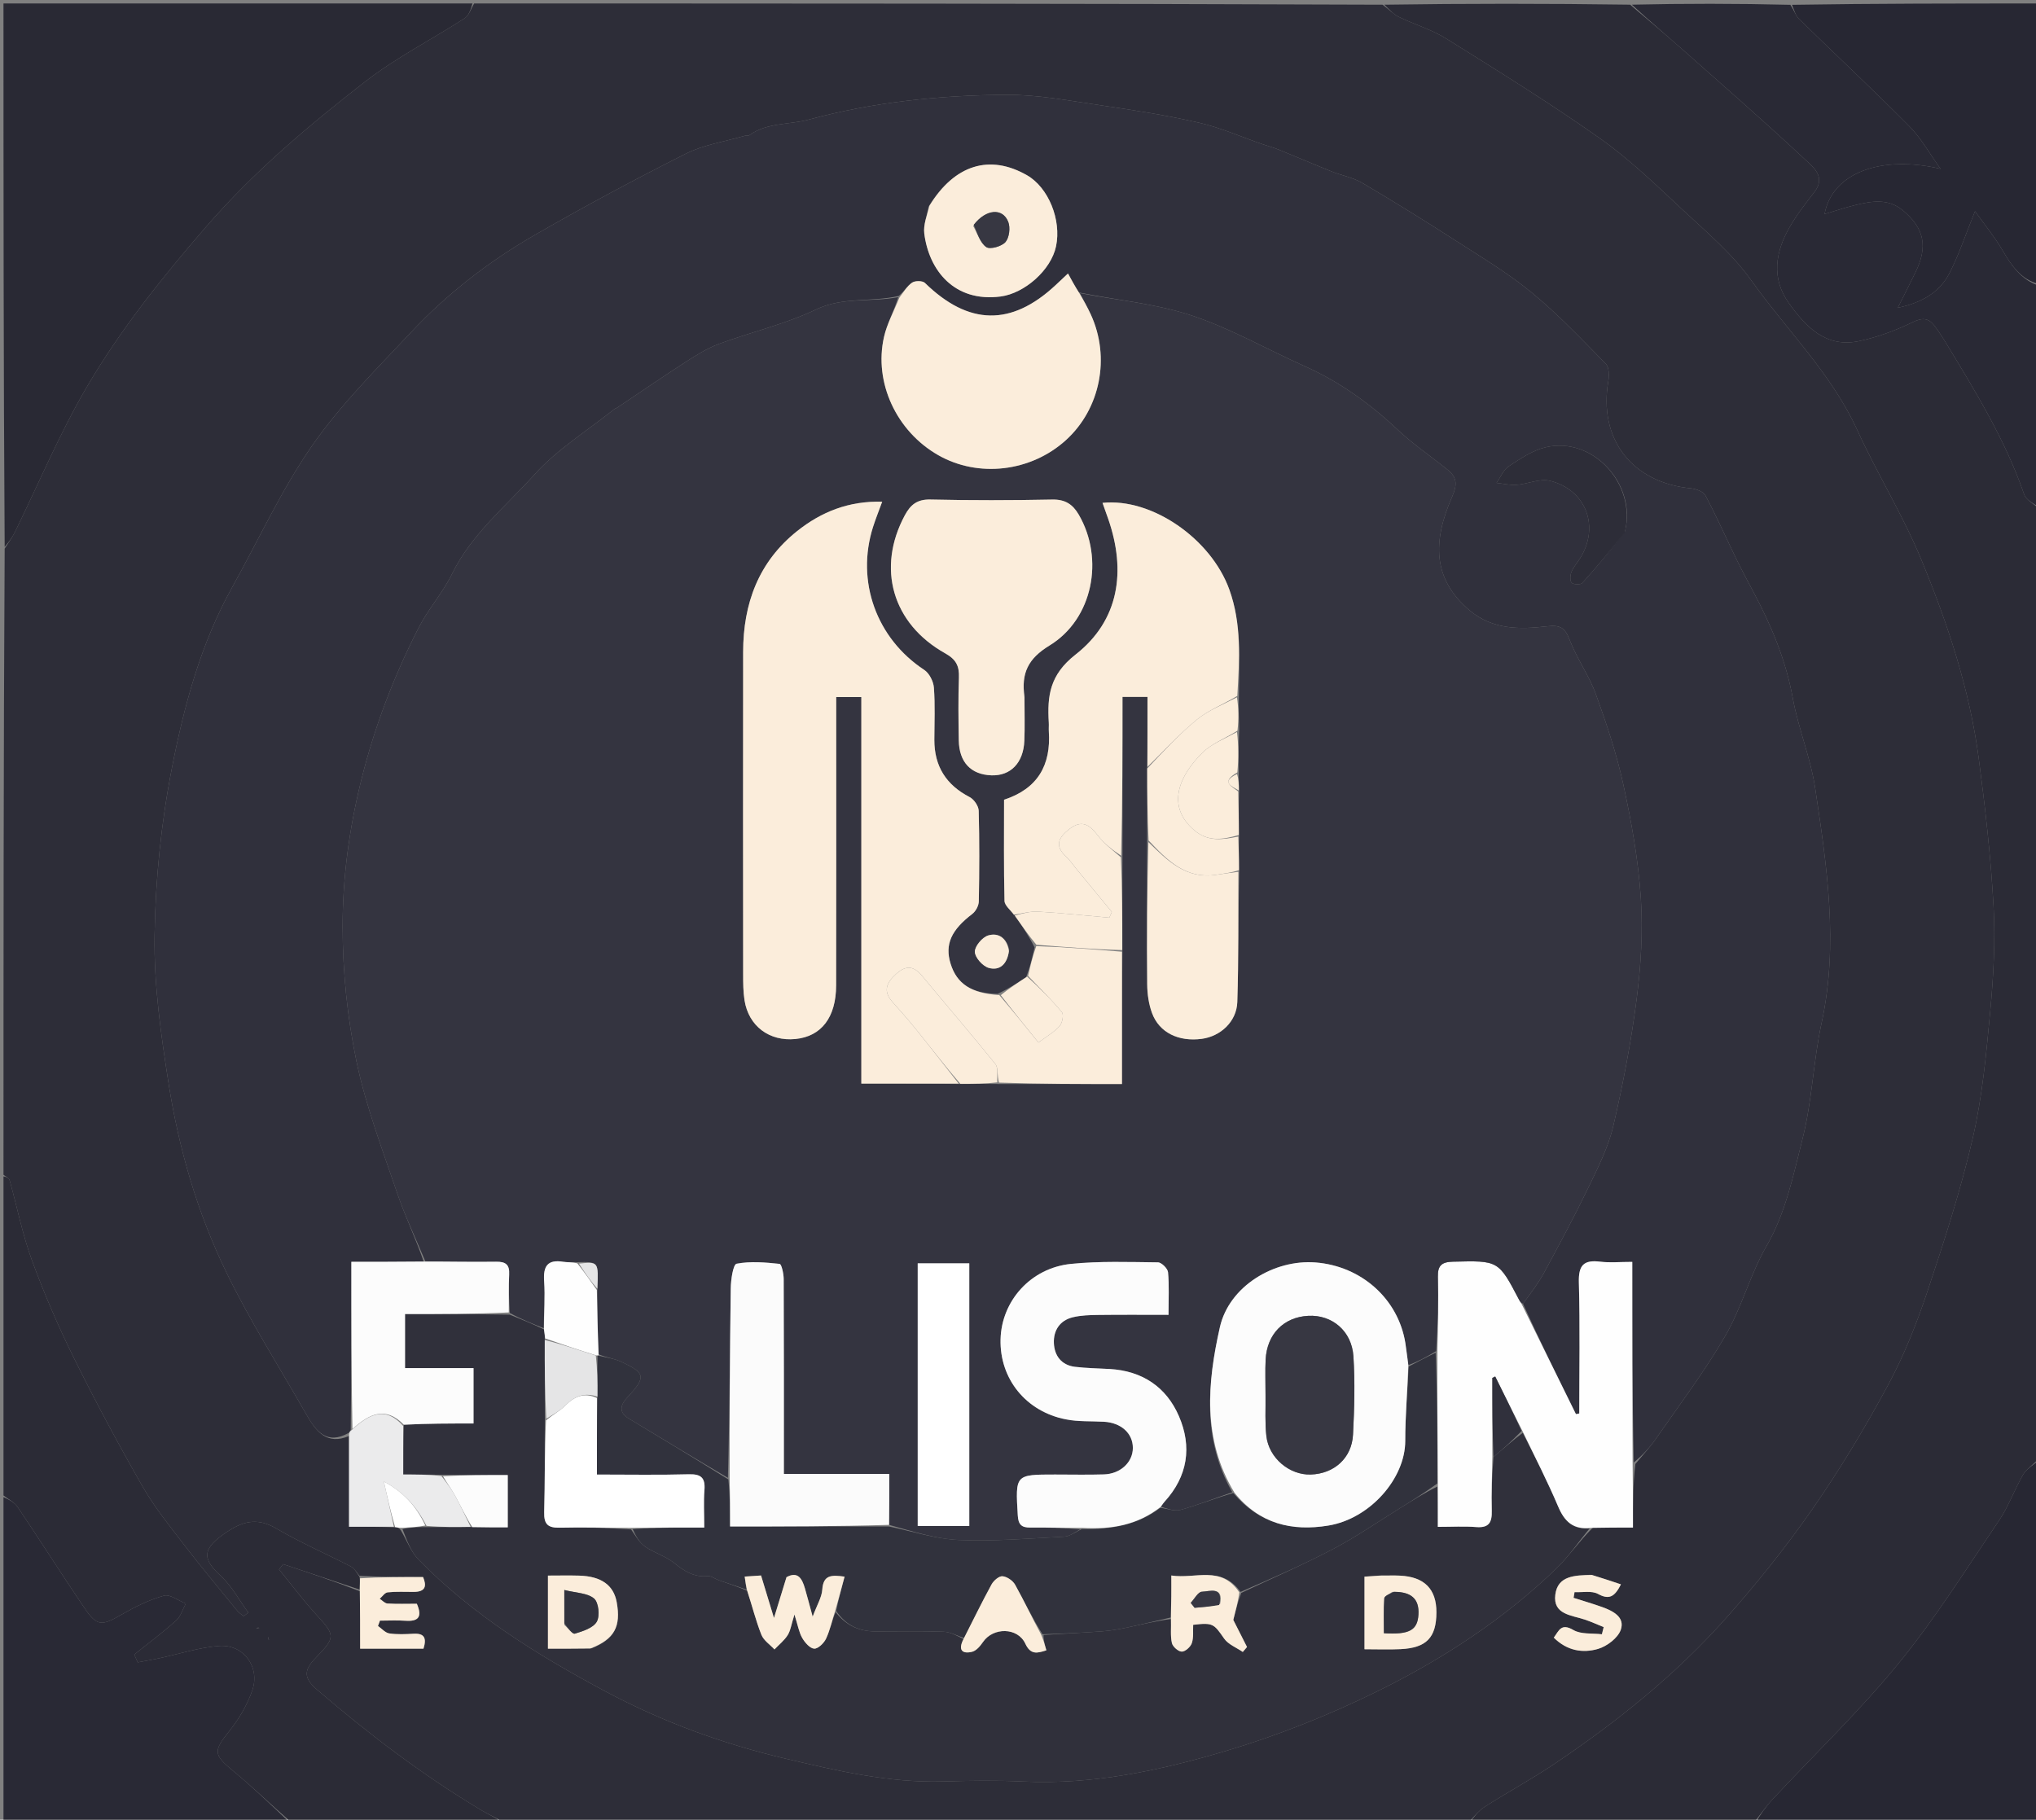<svg version="1.1" id="Layer_1" xmlns="http://www.w3.org/2000/svg" xmlns:xlink="http://www.w3.org/1999/xlink" x="0px" y="0px"
	 width="100%" viewBox="0 0 584 522" enable-background="new 0 0 584 522" xml:space="preserve">
<rect x="0" y="0" width="584" height="522" fill="#808080" stroke="none"/>
<path fill="#2D2D38" opacity="1" stroke="none" 
	d="
M1,337 
	C1,277.312 1,217.625 1.339,157.379 
	C2.531,155.464 3.515,154.172 4.218,152.742 
	C11.024,138.886 16.993,124.545 24.756,111.251 
	C34.469,94.619 46.539,79.56 59.2,64.952 
	C72.792,49.27 88.511,36.013 104.756,23.401 
	C113.615,16.523 123.803,11.368 133.266,5.242 
	C134.553,4.409 135.107,2.442 136,1 
	C222.688,1 309.375,1 396.596,1.348 
	C398.508,2.773 399.75,4.129 401.289,4.874 
	C405.765,7.043 410.672,8.467 414.85,11.079 
	C429.703,20.36 444.617,29.597 458.919,39.685 
	C467.389,45.659 474.947,52.992 482.56,60.095 
	C489.455,66.529 496.873,72.765 502.278,80.357 
	C512.457,94.655 525.272,107.064 532.73,123.364 
	C538.505,135.986 545.902,147.901 551.176,160.708 
	C558.701,178.978 564.964,197.809 567.573,217.529 
	C569.442,231.655 571.046,245.854 571.831,260.072 
	C572.378,269.988 571.804,280.035 570.886,289.946 
	C569.756,302.134 568.632,314.445 565.896,326.332 
	C562.484,341.156 557.783,355.72 552.959,370.169 
	C549.864,379.441 546.234,388.676 541.606,397.26 
	C535.014,409.487 527.817,421.471 519.89,432.871 
	C512.234,443.879 503.786,454.427 494.86,464.441 
	C480.452,480.606 463.598,494.092 445.644,506.147 
	C439.23,510.454 432.396,514.131 425.886,518.302 
	C424.02,519.497 422.616,521.414 421,523 
	C328.979,523 236.958,523 144.396,522.641 
	C141.92,521.29 139.924,520.401 138.061,519.287 
	C121.286,509.255 105.801,497.478 90.986,484.753 
	C87.25,481.545 86.923,479.315 90.481,475.65 
	C96.492,469.458 96.154,469.172 90.373,462.796 
	C86.73,458.778 83.468,454.415 80.035,450.207 
	C80.426,449.705 80.817,449.203 81.208,448.701 
	C88.516,451.135 95.825,453.57 103.219,456.465 
	C103.305,462.192 103.305,467.458 103.305,472.949 
	C109.826,472.949 115.683,472.949 121.467,472.949 
	C122.437,469.885 121.705,468.493 118.615,468.666 
	C116.296,468.796 113.927,468.914 111.652,468.568 
	C110.493,468.392 109.491,467.181 108.418,466.438 
	C108.607,465.926 108.796,465.415 108.984,464.903 
	C111.422,464.903 113.87,464.766 116.297,464.935 
	C120.018,465.193 121.199,463.836 119.564,460.063 
	C116.765,460.063 113.946,460.163 111.142,459.998 
	C110.374,459.952 109.654,459.11 108.912,458.633 
	C109.668,457.988 110.375,456.872 111.19,456.788 
	C113.657,456.53 116.165,456.666 118.658,456.661 
	C122.129,456.653 122.415,454.912 121.351,452.401 
	C115.109,452.401 109.16,452.401 103.108,452.045 
	C102.203,450.893 101.535,449.836 100.577,449.343 
	C93.488,445.701 86.135,442.52 79.279,438.49 
	C74.211,435.51 70.221,436.151 65.534,439.176 
	C57.401,444.427 58.207,447.312 63.395,452.132 
	C66.54,455.053 68.654,459.084 71.232,462.617 
	C70.79,462.954 70.348,463.291 69.906,463.628 
	C69.315,463.153 68.619,462.765 68.151,462.19 
	C63.019,455.893 57.801,449.659 52.854,443.219 
	C48.645,437.739 44.253,432.302 40.836,426.333 
	C33.945,414.295 27.377,402.049 21.224,389.617 
	C16.699,380.475 12.639,371.049 9.132,361.471 
	C6.413,354.043 4.901,346.176 2.748,338.534 
	C2.572,337.908 1.602,337.506 1,337 
M113.656,438.146 
	C114.103,438.226 114.549,438.306 115.032,439.084 
	C116.698,441.899 117.884,445.182 120.105,447.452 
	C135.621,463.312 154.3,474.854 173.671,485.212 
	C189.974,493.929 207.339,500.262 225.338,504.5 
	C240.16,507.991 255.039,511.476 270.48,511.038 
	C278.136,510.82 285.818,510.694 293.463,511.06 
	C313.465,512.017 332.798,507.9 351.648,502.284 
	C366.541,497.847 381.2,492.019 395.142,485.144 
	C413.78,475.953 431.251,464.576 446.337,450.032 
	C449.946,446.552 452.801,442.291 456.916,438.202 
	C460.634,438.202 464.351,438.202 468.393,438.202 
	C468.393,431.548 468.393,425.776 469.087,419.966 
	C471.088,417.526 473.266,415.208 475.058,412.622 
	C481.799,402.892 488.98,393.402 494.896,383.185 
	C499.598,375.066 501.997,365.614 506.687,357.487 
	C512.269,347.816 514.372,337.146 517.027,326.725 
	C519.793,315.874 520.116,304.421 522.502,293.447 
	C527.426,270.8 524.01,248.467 520.672,226.163 
	C519.36,217.399 515.826,208.985 514.233,200.243 
	C512.243,189.32 508.053,179.383 502.903,169.719 
	C501.291,166.694 499.666,163.673 498.165,160.592 
	C495.169,154.439 492.389,148.175 489.187,142.133 
	C488.589,141.004 486.482,140.231 484.995,140.087 
	C468.096,138.444 458.474,125.953 461.327,109.363 
	C461.605,107.744 461.562,105.34 460.594,104.354 
	C453.729,97.363 446.96,90.19 439.417,83.978 
	C432.622,78.383 424.969,73.8 417.536,69.018 
	C408.708,63.339 399.783,57.801 390.741,52.471 
	C388.099,50.913 384.882,50.356 381.986,49.196 
	C376.912,47.164 371.894,44.994 366.829,42.939 
	C365.296,42.316 363.682,41.896 362.115,41.355 
	C356.053,39.264 350.119,36.617 343.905,35.192 
	C334.606,33.058 325.14,31.579 315.69,30.199 
	C306.675,28.882 297.582,27.124 288.536,27.191 
	C269.477,27.334 250.558,29.266 232.007,34.3 
	C226.364,35.831 220.118,35.096 214.978,38.754 
	C214.619,39.009 213.986,38.84 213.513,38.979 
	C207.875,40.626 201.848,41.509 196.684,44.106 
	C182.055,51.463 167.611,59.228 153.417,67.394 
	C140.297,74.941 128.315,84.207 117.949,95.268 
	C108.099,105.778 97.717,116.052 89.549,127.806 
	C80.708,140.527 74.186,154.856 66.602,168.455 
	C57.61,184.581 52.855,202.284 49.351,220.083 
	C46.228,235.949 44.568,252.306 44.336,268.476 
	C44.133,282.623 46.175,296.911 48.379,310.956 
	C51.315,329.66 56.627,347.912 64.901,364.941 
	C71.703,378.943 80.113,392.166 87.844,405.714 
	C90.585,410.516 93.675,414.68 100.118,411.938 
	C100.118,420.611 100.118,429.284 100.118,437.976 
	C105.096,437.976 109.045,437.976 113.656,438.146 
M456.256,451.752 
	C451.873,451.923 446.82,451.912 446.121,457.45 
	C445.399,463.164 450.754,463.326 454.582,464.604 
	C456.423,465.218 458.195,466.036 459.998,466.762 
	C459.826,467.448 459.653,468.133 459.481,468.819 
	C456.722,468.471 453.512,468.893 451.308,467.601 
	C447.771,465.528 447.179,467.765 445.686,469.783 
	C449.507,473.599 454.045,474.277 458.375,473.014 
	C460.953,472.261 464.107,469.862 464.911,467.494 
	C466.139,463.876 462.631,462.103 459.531,460.998 
	C456.836,460.037 454.085,459.236 451.359,458.365 
	C451.452,457.818 451.546,457.272 451.64,456.725 
	C453.909,456.846 456.566,456.258 458.362,457.242 
	C461.532,458.98 463.113,458.125 464.945,454.502 
	C462.159,453.57 459.584,452.709 456.256,451.752 
z"/>
<path fill="#2B2B36" opacity="1" stroke="none" 
	d="
M421.469,523 
	C422.616,521.414 424.02,519.497 425.886,518.302 
	C432.396,514.131 439.23,510.454 445.644,506.147 
	C463.598,494.092 480.452,480.606 494.86,464.441 
	C503.786,454.427 512.234,443.879 519.89,432.871 
	C527.817,421.471 535.014,409.487 541.606,397.26 
	C546.234,388.676 549.864,379.441 552.959,370.169 
	C557.783,355.72 562.484,341.156 565.896,326.332 
	C568.632,314.445 569.756,302.134 570.886,289.946 
	C571.804,280.035 572.378,269.988 571.831,260.072 
	C571.046,245.854 569.442,231.655 567.573,217.529 
	C564.964,197.809 558.701,178.978 551.176,160.708 
	C545.902,147.901 538.505,135.986 532.73,123.364 
	C525.272,107.064 512.457,94.655 502.278,80.357 
	C496.873,72.765 489.455,66.529 482.56,60.095 
	C474.947,52.992 467.389,45.659 458.919,39.685 
	C444.617,29.597 429.703,20.36 414.85,11.079 
	C410.672,8.467 405.765,7.043 401.289,4.874 
	C399.75,4.129 398.508,2.773 397.065,1.348 
	C420.354,1 443.708,1 467.589,1.34 
	C473.086,5.968 478.105,10.201 483.017,14.555 
	C494.668,24.885 506.401,35.129 517.775,45.757 
	C520.054,47.887 523.835,50.691 520.443,55.081 
	C517.913,58.355 515.34,61.654 513.294,65.232 
	C509.242,72.316 508.042,79.815 513.065,86.877 
	C517.904,93.68 523.685,99.865 533.216,97.854 
	C538.494,96.741 543.717,94.811 548.572,92.443 
	C551.469,91.03 553.183,91.2 554.941,93.532 
	C556.04,94.991 557.056,96.522 558.005,98.085 
	C566.529,112.133 575.176,126.105 580.592,141.786 
	C581.182,143.494 583.489,144.61 585,146 
	C585,236.688 585,327.375 584.643,418.59 
	C582.922,420.422 581.17,421.504 580.269,423.074 
	C577.817,427.344 576.152,432.109 573.412,436.161 
	C564.052,450.005 555.133,464.254 544.592,477.16 
	C533.412,490.847 520.548,503.154 508.482,516.121 
	C506.491,518.262 504.819,520.7 503,523 
	C475.979,523 448.958,523 421.469,523 
z"/>
<path fill="#292934" opacity="1" stroke="none" 
	d="
M135.531,1 
	C135.107,2.442 134.553,4.409 133.266,5.242 
	C123.803,11.368 113.615,16.523 104.756,23.401 
	C88.511,36.013 72.792,49.27 59.2,64.952 
	C46.539,79.56 34.469,94.619 24.756,111.251 
	C16.993,124.545 11.024,138.886 4.218,152.742 
	C3.515,154.172 2.531,155.464 1.339,156.91 
	C1,105.078 1,53.157 1,1 
	C45.687,1 90.375,1 135.531,1 
z"/>
<path fill="#2B2B36" opacity="1" stroke="none" 
	d="
M103.133,456.004 
	C95.825,453.57 88.516,451.135 81.208,448.701 
	C80.817,449.203 80.426,449.705 80.035,450.207 
	C83.468,454.415 86.73,458.778 90.373,462.796 
	C96.154,469.172 96.492,469.458 90.481,475.65 
	C86.923,479.315 87.25,481.545 90.986,484.753 
	C105.801,497.478 121.286,509.255 138.061,519.287 
	C139.924,520.401 141.92,521.29 143.927,522.641 
	C123.979,523 103.958,523 83.407,522.661 
	C77.53,517.515 72.333,512.526 66.792,507.953 
	C61.163,503.307 61.176,502.307 65.868,496.454 
	C68.604,493.042 70.935,489.026 72.362,484.905 
	C74.677,478.217 69.841,471.636 62.84,472.167 
	C57.004,472.61 51.281,474.513 45.501,475.739 
	C43.51,476.162 41.5,476.494 39.499,476.867 
	C39.166,476.123 38.833,475.379 38.5,474.636 
	C42.533,471.4 46.684,468.298 50.531,464.855 
	C51.845,463.68 52.395,461.65 53.293,460.011 
	C51.179,459.184 48.755,457.256 47.012,457.747 
	C42.769,458.942 38.675,460.97 34.827,463.193 
	C29.16,466.468 27.809,466.57 24.228,461.288 
	C17.726,451.696 11.52,441.903 5.044,432.293 
	C4.114,430.913 2.368,430.084 1,429 
	C1,398.646 1,368.292 1,337.469 
	C1.602,337.506 2.572,337.908 2.748,338.534 
	C4.901,346.176 6.413,354.043 9.132,361.471 
	C12.639,371.049 16.699,380.475 21.224,389.617 
	C27.377,402.049 33.945,414.295 40.836,426.333 
	C44.253,432.302 48.645,437.739 52.854,443.219 
	C57.801,449.659 63.019,455.893 68.151,462.19 
	C68.619,462.765 69.315,463.153 69.906,463.628 
	C70.348,463.291 70.79,462.954 71.232,462.617 
	C68.654,459.084 66.54,455.053 63.395,452.132 
	C58.207,447.312 57.401,444.427 65.534,439.176 
	C70.221,436.151 74.211,435.51 79.279,438.49 
	C86.135,442.52 93.488,445.701 100.577,449.343 
	C101.535,449.836 102.203,450.893 103.169,452.403 
	C103.266,454.079 103.199,455.042 103.133,456.004 
M73.544,467.143 
	C73.839,467.087 74.134,467.031 74.429,466.976 
	C74.137,466.908 73.844,466.841 73.544,467.143 
M77.143,470.456 
	C77.087,470.161 77.031,469.866 76.976,469.571 
	C76.908,469.863 76.841,470.156 77.143,470.456 
z"/>
<path fill="#292935" opacity="1" stroke="none" 
	d="
M585,145.531 
	C583.489,144.61 581.182,143.494 580.592,141.786 
	C575.176,126.105 566.529,112.133 558.005,98.085 
	C557.056,96.522 556.04,94.991 554.941,93.532 
	C553.183,91.2 551.469,91.03 548.572,92.443 
	C543.717,94.811 538.494,96.741 533.216,97.854 
	C523.685,99.865 517.904,93.68 513.065,86.877 
	C508.042,79.815 509.242,72.316 513.294,65.232 
	C515.34,61.654 517.913,58.355 520.443,55.081 
	C523.835,50.691 520.054,47.887 517.775,45.757 
	C506.401,35.129 494.668,24.885 483.017,14.555 
	C478.105,10.201 473.086,5.968 468.058,1.34 
	C483.021,1 498.042,1 513.535,1.379 
	C514.663,2.992 515.061,4.491 516.013,5.421 
	C526.544,15.712 537.312,25.766 547.67,36.226 
	C551.094,39.684 553.52,44.129 556.629,48.437 
	C539.585,44.426 525.557,49.554 523.355,61.397 
	C526.596,60.441 529.304,59.523 532.072,58.851 
	C536.815,57.699 541.588,56.811 545.831,60.369 
	C551.958,65.508 553.036,70.668 549.475,78.029 
	C547.812,81.467 546.068,84.866 544.36,88.283 
	C550.973,86.914 556.243,84.007 559.107,78.485 
	C561.89,73.118 563.787,67.292 566.509,60.594 
	C569.344,64.565 572.133,67.938 574.314,71.666 
	C576.952,76.174 579.734,80.31 585,82 
	C585,103.021 585,124.042 585,145.531 
z"/>
<path fill="#292935" opacity="1" stroke="none" 
	d="
M1,429.469 
	C2.368,430.084 4.114,430.913 5.044,432.293 
	C11.52,441.903 17.726,451.696 24.228,461.288 
	C27.809,466.57 29.16,466.468 34.827,463.193 
	C38.675,460.97 42.769,458.942 47.012,457.747 
	C48.755,457.256 51.179,459.184 53.293,460.011 
	C52.395,461.65 51.845,463.68 50.531,464.855 
	C46.684,468.298 42.533,471.4 38.5,474.636 
	C38.833,475.379 39.166,476.123 39.499,476.867 
	C41.5,476.494 43.51,476.162 45.501,475.739 
	C51.281,474.513 57.004,472.61 62.84,472.167 
	C69.841,471.636 74.677,478.217 72.362,484.905 
	C70.935,489.026 68.604,493.042 65.868,496.454 
	C61.176,502.307 61.163,503.307 66.792,507.953 
	C72.333,512.526 77.53,517.515 82.939,522.661 
	C55.735,523 28.47,523 1,523 
	C1,491.979 1,460.958 1,429.469 
z"/>
<path fill="#272733" opacity="1" stroke="none" 
	d="
M503.469,523 
	C504.819,520.7 506.491,518.262 508.482,516.121 
	C520.548,503.154 533.412,490.847 544.592,477.16 
	C555.133,464.254 564.052,450.005 573.412,436.161 
	C576.152,432.109 577.817,427.344 580.269,423.074 
	C581.17,421.504 582.922,420.422 584.643,419.059 
	C585,453.585 585,488.17 585,523 
	C557.98,523 530.958,523 503.469,523 
z"/>
<path fill="#272733" opacity="1" stroke="none" 
	d="
M585,81.531 
	C579.734,80.31 576.952,76.174 574.314,71.666 
	C572.133,67.938 569.344,64.565 566.509,60.594 
	C563.787,67.292 561.89,73.118 559.107,78.485 
	C556.243,84.007 550.973,86.914 544.36,88.283 
	C546.068,84.866 547.812,81.467 549.475,78.029 
	C553.036,70.668 551.958,65.508 545.831,60.369 
	C541.588,56.811 536.815,57.699 532.072,58.851 
	C529.304,59.523 526.596,60.441 523.355,61.397 
	C525.557,49.554 539.585,44.426 556.629,48.437 
	C553.52,44.129 551.094,39.684 547.67,36.226 
	C537.312,25.766 526.544,15.712 516.013,5.421 
	C515.061,4.491 514.663,2.992 514.004,1.379 
	C537.598,1 561.197,1 585,1 
	C585,27.687 585,54.375 585,81.531 
z"/>
<path fill="#30303C" opacity="1" stroke="none" 
	d="
M100.107,410.999 
	C93.675,414.68 90.585,410.516 87.844,405.714 
	C80.113,392.166 71.703,378.943 64.901,364.941 
	C56.627,347.912 51.315,329.66 48.379,310.956 
	C46.175,296.911 44.133,282.623 44.336,268.476 
	C44.568,252.306 46.228,235.949 49.351,220.083 
	C52.855,202.284 57.61,184.581 66.602,168.455 
	C74.186,154.856 80.708,140.527 89.549,127.806 
	C97.717,116.052 108.099,105.778 117.949,95.268 
	C128.315,84.207 140.297,74.941 153.417,67.394 
	C167.611,59.228 182.055,51.463 196.684,44.106 
	C201.848,41.509 207.875,40.626 213.513,38.979 
	C213.986,38.84 214.619,39.009 214.978,38.754 
	C220.118,35.096 226.364,35.831 232.007,34.3 
	C250.558,29.266 269.477,27.334 288.536,27.191 
	C297.582,27.124 306.675,28.882 315.69,30.199 
	C325.14,31.579 334.606,33.058 343.905,35.192 
	C350.119,36.617 356.053,39.264 362.115,41.355 
	C363.682,41.896 365.296,42.316 366.829,42.939 
	C371.894,44.994 376.912,47.164 381.986,49.196 
	C384.882,50.356 388.099,50.913 390.741,52.471 
	C399.783,57.801 408.708,63.339 417.536,69.018 
	C424.969,73.8 432.622,78.383 439.417,83.978 
	C446.96,90.19 453.729,97.363 460.594,104.354 
	C461.562,105.34 461.605,107.744 461.327,109.363 
	C458.474,125.953 468.096,138.444 484.995,140.087 
	C486.482,140.231 488.589,141.004 489.187,142.133 
	C492.389,148.175 495.169,154.439 498.165,160.592 
	C499.666,163.673 501.291,166.694 502.903,169.719 
	C508.053,179.383 512.243,189.32 514.233,200.243 
	C515.826,208.985 519.36,217.399 520.672,226.163 
	C524.01,248.467 527.426,270.8 522.502,293.447 
	C520.116,304.421 519.793,315.874 517.027,326.725 
	C514.372,337.146 512.269,347.816 506.687,357.487 
	C501.997,365.614 499.598,375.066 494.896,383.185 
	C488.98,393.402 481.799,402.892 475.058,412.622 
	C473.266,415.208 471.088,417.526 468.641,419.526 
	C468.196,400.177 468.196,381.269 468.196,361.995 
	C464.577,361.995 461.739,362.275 458.979,361.933 
	C454.214,361.341 452.74,363.022 452.877,367.895 
	C453.229,380.412 452.994,392.946 452.994,405.473 
	C452.674,405.537 452.355,405.6 452.035,405.664 
	C446.858,395.165 441.682,384.665 436.849,374.008 
	C439.144,370.875 441.316,368.018 443.004,364.899 
	C447.388,356.796 451.749,348.67 455.749,340.375 
	C458.467,334.739 461.359,328.987 462.764,322.959 
	C465.563,310.948 467.895,298.776 469.458,286.548 
	C470.682,276.972 471.29,267.156 470.65,257.549 
	C469.929,246.708 467.984,235.876 465.673,225.236 
	C463.753,216.391 460.859,207.711 457.77,199.185 
	C455.819,193.803 452.325,188.989 450.269,183.634 
	C448.936,180.16 447.666,179.201 443.799,179.653 
	C436.028,180.562 428.192,180.71 421.531,175.082 
	C410.845,166.055 410.937,155.207 416.525,142.503 
	C418.046,139.044 417.946,136.931 415.235,134.753 
	C410.494,130.945 405.42,127.499 401.003,123.35 
	C392.982,115.815 384.249,109.504 374.169,105.012 
	C363.331,100.182 352.91,94.164 341.711,90.469 
	C331.471,87.09 320.435,86.121 309.476,83.913 
	C308.249,81.976 307.295,80.217 306.341,78.457 
	C304.024,80.655 303.415,81.206 302.815,81.767 
	C290.105,93.649 277.838,93.396 265.3,81.16 
	C264.628,80.505 262.509,80.489 261.652,81.059 
	C260.223,82.009 259.27,83.675 257.785,84.903 
	C249.792,86.748 241.739,85.095 234.046,88.785 
	C225.247,93.005 215.503,95.219 206.288,98.624 
	C202.916,99.87 199.764,101.847 196.717,103.81 
	C190.102,108.072 183.619,112.54 177.077,116.918 
	C176.803,117.102 176.447,117.173 176.193,117.377 
	C168.479,123.55 159.83,128.884 153.305,136.13 
	C145.077,145.267 135.262,153.199 129.649,164.651 
	C126.993,170.072 122.801,174.732 120.054,180.119 
	C112.888,194.175 107.307,208.785 103.511,224.227 
	C100.117,238.028 98.26,251.975 98.278,265.966 
	C98.294,278.816 99.623,291.876 102.246,304.453 
	C104.93,317.319 109.69,329.777 113.933,342.282 
	C116.193,348.943 119.282,355.323 121.533,361.902 
	C114.353,361.973 107.636,361.973 100.781,361.973 
	C100.781,378.536 100.781,394.251 100.605,410.219 
	C100.321,410.648 100.214,410.824 100.107,410.999 
M266.337,59.282 
	C265.894,61.853 264.81,64.505 265.119,66.983 
	C266.429,77.506 273.719,86.792 287.016,85.055 
	C293.856,84.162 301.481,77.502 302.913,70.653 
	C304.502,63.053 300.724,53.797 294.599,50.284 
	C283.897,44.147 273.796,47.225 266.337,59.282 
M466.115,152.374 
	C469.518,138.815 456.77,125.113 443.349,128.306 
	C439.591,129.2 436.089,131.587 432.778,133.759 
	C431.23,134.774 430.415,136.907 429.268,138.533 
	C431.194,138.734 433.14,139.216 435.041,139.075 
	C438.256,138.837 441.695,137.193 444.595,137.919 
	C455.078,140.543 458.938,151.242 453.145,160.292 
	C452.338,161.554 451.29,162.713 450.748,164.076 
	C450.378,165.007 450.276,166.618 450.821,167.175 
	C451.351,167.717 453.373,167.773 453.854,167.241 
	C458.009,162.651 461.963,157.881 466.115,152.374 
z"/>
<path fill="#30303B" opacity="1" stroke="none" 
	d="
M456.003,438.389 
	C452.801,442.291 449.946,446.552 446.337,450.032 
	C431.251,464.576 413.78,475.953 395.142,485.144 
	C381.2,492.019 366.541,497.847 351.648,502.284 
	C332.798,507.9 313.465,512.017 293.463,511.06 
	C285.818,510.694 278.136,510.82 270.48,511.038 
	C255.039,511.476 240.16,507.991 225.338,504.5 
	C207.339,500.262 189.974,493.929 173.671,485.212 
	C154.3,474.854 135.621,463.312 120.105,447.452 
	C117.884,445.182 116.698,441.899 115.443,438.638 
	C117.901,438.121 119.949,438.052 122.33,438.084 
	C126.776,438.12 130.889,438.054 135.457,438.068 
	C139.149,438.147 142.385,438.147 145.641,438.147 
	C145.641,432.725 145.641,428.041 145.641,423.138 
	C139.19,423.138 133.102,423.138 126.556,423.064 
	C122.728,422.989 119.36,422.989 115.656,422.989 
	C115.656,417.877 115.656,413.468 115.834,408.703 
	C122.563,408.348 129.114,408.348 135.824,408.348 
	C135.824,402.47 135.824,397.847 135.824,392.47 
	C129.145,392.47 122.616,392.47 116.178,392.47 
	C116.178,386.975 116.178,382.241 116.178,376.958 
	C126.304,376.958 136.097,376.958 146.201,377.126 
	C149.654,378.53 152.797,379.766 156.033,381.364 
	C156.208,382.467 156.289,383.209 156.261,384.41 
	C156.225,392.265 156.3,399.66 156.292,407.513 
	C156.194,416.58 156.332,425.193 156.093,433.795 
	C155.995,437.353 157.233,438.331 160.656,438.242 
	C167.431,438.067 174.217,438.318 181.018,438.741 
	C182.36,440.646 183.437,442.556 185.058,443.68 
	C187.649,445.475 190.901,446.376 193.323,448.336 
	C196.258,450.71 199.078,452.506 203.029,452.143 
	C204.038,452.05 205.121,452.944 206.193,453.315 
	C208.832,454.23 211.484,455.104 214.32,456.311 
	C215.768,460.748 216.808,464.955 218.39,468.946 
	C219.042,470.591 220.86,471.774 222.147,473.168 
	C223.433,471.816 224.949,470.612 225.931,469.068 
	C226.756,467.772 226.957,466.079 227.879,463.147 
	C228.869,466.278 229.175,468.247 230.1,469.861 
	C230.858,471.184 232.303,472.863 233.536,472.942 
	C234.645,473.012 236.359,471.345 236.958,470.051 
	C238.12,467.541 238.688,464.755 239.691,462.446 
	C242.782,466.457 246.644,468 251.217,467.999 
	C257.703,467.996 264.195,467.856 270.672,468.089 
	C272.642,468.16 274.573,469.269 276.377,470.182 
	C274.698,473.432 276.08,474.507 278.827,473.843 
	C280.038,473.55 281.179,472.183 281.961,471.037 
	C284.889,466.753 291.901,466.796 294.096,471.503 
	C295.595,474.718 297.432,474.311 300.139,473.418 
	C299.677,471.784 299.288,470.405 299.326,469 
	C305.209,468.649 310.669,468.383 316.119,467.972 
	C318.403,467.8 320.689,467.434 322.932,466.959 
	C327.243,466.048 331.524,464.996 335.878,464.448 
	C335.965,467.054 335.677,469.286 336.149,471.345 
	C336.387,472.387 337.995,473.791 338.988,473.795 
	C339.983,473.799 341.499,472.435 341.861,471.359 
	C342.41,469.727 342.159,467.825 342.245,466.106 
	C347.919,465.426 348.187,465.81 351.118,470.039 
	C352.298,471.742 354.655,472.63 356.476,473.889 
	C356.881,473.416 357.285,472.943 357.689,472.469 
	C356.211,469.551 354.733,466.633 353.755,464.702 
	C354.537,461.642 355.121,459.359 356.044,456.935 
	C365.131,452.643 374.023,448.766 382.582,444.255 
	C389.1,440.82 395.2,436.591 401.475,432.698 
	C405.048,430.482 408.599,428.231 412.294,426.439 
	C412.427,430.493 412.427,434.103 412.427,438.003 
	C416.495,438.003 419.979,437.787 423.425,438.062 
	C427.088,438.353 427.983,436.729 427.893,433.407 
	C427.753,428.276 427.985,423.136 428.401,417.938 
	C431.314,415.521 433.886,413.167 436.791,411.032 
	C440.423,418.216 443.932,425.092 446.94,432.181 
	C448.739,436.421 451.208,438.9 456.003,438.389 
M395.605,451.978 
	C394.172,452.084 392.739,452.19 391.388,452.291 
	C391.388,459.414 391.388,466.127 391.388,473.109 
	C395.107,473.109 398.426,473.241 401.731,473.082 
	C409.165,472.726 411.99,469.764 412.017,462.552 
	C412.041,455.848 408.566,452.326 401.545,451.998 
	C399.884,451.92 398.217,451.981 395.605,451.978 
M169.741,472.843 
	C176.235,470.225 178.174,466.632 176.892,459.595 
	C176.006,454.73 172.458,452.18 166.154,451.996 
	C163.212,451.91 160.266,451.981 157.172,451.981 
	C157.172,459.287 157.172,465.992 157.172,472.951 
	C161.305,472.951 165.09,472.951 169.741,472.843 
z"/>
<path fill="#FEFEFE" opacity="1" stroke="none" 
	d="
M428.059,418 
	C427.985,423.136 427.753,428.276 427.893,433.407 
	C427.983,436.729 427.088,438.353 423.425,438.062 
	C419.979,437.787 416.495,438.003 412.427,438.003 
	C412.427,434.103 412.427,430.493 412.43,425.988 
	C412.343,412.728 412.252,400.362 412.299,387.545 
	C412.456,380.148 412.606,373.199 412.439,366.258 
	C412.359,362.984 413.59,362.013 416.771,361.935 
	C429.81,361.616 429.807,361.526 435.75,372.905 
	C435.976,373.338 436.253,373.746 436.506,374.166 
	C441.682,384.665 446.858,395.165 452.035,405.664 
	C452.355,405.6 452.674,405.537 452.994,405.473 
	C452.994,392.946 453.229,380.412 452.877,367.895 
	C452.74,363.022 454.214,361.341 458.979,361.933 
	C461.739,362.275 464.577,361.995 468.196,361.995 
	C468.196,381.269 468.196,400.177 468.294,419.545 
	C468.393,425.776 468.393,431.548 468.393,438.202 
	C464.351,438.202 460.634,438.202 456.46,438.296 
	C451.208,438.9 448.739,436.421 446.94,432.181 
	C443.932,425.092 440.423,418.216 436.795,410.711 
	C433.938,405.071 431.411,399.97 428.883,394.869 
	C428.609,395.005 428.334,395.142 428.059,395.278 
	C428.059,402.852 428.059,410.426 428.059,418 
z"/>
<path fill="#EBEBEC" opacity="1" stroke="none" 
	d="
M135.001,437.988 
	C130.889,438.054 126.776,438.12 122.33,437.721 
	C119.407,431.994 115.561,427.899 110.101,424.993 
	C111.065,429.321 112.029,433.648 112.994,437.976 
	C109.045,437.976 105.096,437.976 100.118,437.976 
	C100.118,429.284 100.118,420.611 100.112,411.469 
	C100.214,410.824 100.321,410.648 100.917,410.197 
	C105.911,405.593 110.538,403.288 115.656,409.058 
	C115.656,413.468 115.656,417.877 115.656,422.989 
	C119.36,422.989 122.728,422.989 126.608,423.401 
	C128.281,425.579 129.569,427.277 130.575,429.128 
	C132.151,432.027 133.536,435.03 135.001,437.988 
z"/>
<path fill="#fbeddb" opacity="1" stroke="none" 
	d="
M103.219,456.465 
	C103.199,455.042 103.266,454.079 103.272,452.759 
	C109.16,452.401 115.109,452.401 121.351,452.401 
	C122.415,454.912 122.129,456.653 118.658,456.661 
	C116.165,456.666 113.657,456.53 111.19,456.788 
	C110.375,456.872 109.668,457.988 108.912,458.633 
	C109.654,459.11 110.374,459.952 111.142,459.998 
	C113.946,460.163 116.765,460.063 119.564,460.063 
	C121.199,463.836 120.018,465.193 116.297,464.935 
	C113.87,464.766 111.422,464.903 108.984,464.903 
	C108.796,465.415 108.607,465.926 108.418,466.438 
	C109.491,467.181 110.493,468.392 111.652,468.568 
	C113.927,468.914 116.296,468.796 118.615,468.666 
	C121.705,468.493 122.437,469.885 121.467,472.949 
	C115.683,472.949 109.826,472.949 103.305,472.949 
	C103.305,467.458 103.305,462.192 103.219,456.465 
z"/>
<path fill="#fbeddb" opacity="1" stroke="none" 
	d="
M456.633,451.8 
	C459.584,452.709 462.159,453.57 464.945,454.502 
	C463.113,458.125 461.532,458.98 458.362,457.242 
	C456.566,456.258 453.909,456.846 451.64,456.725 
	C451.546,457.272 451.452,457.818 451.359,458.365 
	C454.085,459.236 456.836,460.037 459.531,460.998 
	C462.631,462.103 466.139,463.876 464.911,467.494 
	C464.107,469.862 460.953,472.261 458.375,473.014 
	C454.045,474.277 449.507,473.599 445.686,469.783 
	C447.179,467.765 447.771,465.528 451.308,467.601 
	C453.512,468.893 456.722,468.471 459.481,468.819 
	C459.653,468.133 459.826,467.448 459.998,466.762 
	C458.195,466.036 456.423,465.218 454.582,464.604 
	C450.754,463.326 445.399,463.164 446.121,457.45 
	C446.82,451.912 451.873,451.923 456.633,451.8 
z"/>
<path fill="#FFFFFF" opacity="1" stroke="none" 
	d="
M113.325,438.061 
	C112.029,433.648 111.065,429.321 110.101,424.993 
	C115.561,427.899 119.407,431.994 121.997,437.619 
	C119.949,438.052 117.901,438.121 115.424,438.288 
	C114.549,438.306 114.103,438.226 113.325,438.061 
z"/>
<path fill="#2D2D38" opacity="1" stroke="none" 
	d="
M73.548,466.958 
	C73.844,466.841 74.137,466.908 74.429,466.976 
	C74.134,467.031 73.839,467.087 73.548,466.958 
z"/>
<path fill="#2D2D38" opacity="1" stroke="none" 
	d="
M76.958,470.452 
	C76.841,470.156 76.908,469.863 76.976,469.571 
	C77.031,469.866 77.087,470.161 76.958,470.452 
z"/>
<path fill="#343440" opacity="1" stroke="none" 
	d="
M436.849,374.008 
	C436.253,373.746 435.976,373.338 435.75,372.905 
	C429.807,361.526 429.81,361.616 416.771,361.935 
	C413.59,362.013 412.359,362.984 412.439,366.258 
	C412.606,373.199 412.456,380.148 411.94,387.594 
	C408.984,389.396 406.523,390.699 403.962,391.593 
	C403.613,389.207 403.423,387.219 403.105,385.252 
	C401.064,372.634 390.52,363.191 377.358,362.158 
	C365.479,361.225 352.562,368.948 349.906,380.732 
	C346.324,396.632 344.812,412.903 353.472,428.077 
	C348.303,429.848 343.553,431.767 338.648,433.134 
	C336.9,433.621 334.778,432.769 332.968,432.237 
	C333.422,431.555 333.712,431.145 334.047,430.777 
	C340.698,423.492 341.948,415.017 338.168,406.267 
	C334.539,397.868 327.635,393.252 318.291,392.72 
	C314.975,392.531 311.639,392.493 308.347,392.096 
	C304.462,391.627 302.449,388.925 302.293,385.298 
	C302.138,381.671 303.99,378.789 307.693,377.884 
	C310.079,377.301 312.628,377.24 315.107,377.208 
	C321.696,377.123 328.287,377.179 335.172,377.179 
	C335.172,372.578 335.389,368.743 335.034,364.962 
	C334.933,363.892 333.17,362.139 332.154,362.128 
	C323.834,362.039 315.455,361.736 307.202,362.568 
	C295.645,363.734 287.268,373.203 286.997,384.206 
	C286.718,395.5 294.23,404.908 305.732,407.171 
	C309.282,407.869 313.012,407.645 316.659,407.851 
	C321.606,408.13 324.963,411.187 324.948,415.389 
	C324.933,419.464 321.403,422.808 316.639,422.957 
	C311.977,423.104 307.308,422.992 302.642,422.993 
	C291.158,422.993 291.238,422.988 291.934,434.729 
	C292.089,437.333 292.998,438.233 295.526,438.206 
	C300.35,438.155 305.177,438.319 309.856,438.711 
	C308.216,439.654 306.747,440.753 305.227,440.829 
	C295.174,441.335 285.084,442.206 275.057,441.775 
	C268.315,441.486 261.657,439.255 255.019,437.435 
	C255.077,432.4 255.077,427.822 255.077,422.814 
	C244.531,422.814 234.781,422.814 224.845,422.814 
	C224.845,403.868 224.873,385.386 224.793,366.905 
	C224.787,365.39 224.178,362.623 223.625,362.565 
	C219.522,362.134 215.27,361.76 211.284,362.519 
	C210.29,362.708 209.642,367.09 209.607,369.556 
	C209.346,387.701 209.281,405.849 208.791,423.942 
	C199.079,418.242 189.731,412.596 180.38,406.955 
	C177.31,405.103 177.993,402.944 179.966,400.821 
	C185.369,395.006 185.228,393.887 178.007,390.569 
	C176.097,389.691 173.895,389.447 171.692,388.501 
	C171.437,382.078 171.316,376.064 171.347,369.704 
	C171.674,361.918 171.674,361.918 165.532,362.076 
	C163.919,362.008 162.727,362.157 161.591,361.97 
	C157.067,361.227 155.773,363.197 156.079,367.532 
	C156.395,371.997 156.015,376.51 155.94,381.002 
	C152.797,379.766 149.654,378.53 146.25,376.664 
	C145.994,372.565 145.86,369.088 146.046,365.628 
	C146.199,362.78 145.068,361.906 142.305,361.947 
	C135.537,362.046 128.766,361.886 121.996,361.83 
	C119.282,355.323 116.193,348.943 113.933,342.282 
	C109.69,329.777 104.93,317.319 102.246,304.453 
	C99.623,291.876 98.294,278.816 98.278,265.966 
	C98.26,251.975 100.117,238.028 103.511,224.227 
	C107.307,208.785 112.888,194.175 120.054,180.119 
	C122.801,174.732 126.993,170.072 129.649,164.651 
	C135.262,153.199 145.077,145.267 153.305,136.13 
	C159.83,128.884 168.479,123.55 176.193,117.377 
	C176.447,117.173 176.803,117.102 177.077,116.918 
	C183.619,112.54 190.102,108.072 196.717,103.81 
	C199.764,101.847 202.916,99.87 206.288,98.624 
	C215.503,95.219 225.247,93.005 234.046,88.785 
	C241.739,85.095 249.792,86.748 257.65,85.234 
	C256.39,89.34 254.426,92.862 253.569,96.636 
	C250.59,109.757 257.157,123.738 269.105,130.56 
	C280.622,137.136 295.692,135.372 305.729,126.274 
	C315.612,117.315 318.557,102.549 312.882,90.213 
	C311.925,88.132 310.798,86.13 309.749,84.091 
	C320.435,86.121 331.471,87.09 341.711,90.469 
	C352.91,94.164 363.331,100.182 374.169,105.012 
	C384.249,109.504 392.982,115.815 401.003,123.35 
	C405.42,127.499 410.494,130.945 415.235,134.753 
	C417.946,136.931 418.046,139.044 416.525,142.503 
	C410.937,155.207 410.845,166.055 421.531,175.082 
	C428.192,180.71 436.028,180.562 443.799,179.653 
	C447.666,179.201 448.936,180.16 450.269,183.634 
	C452.325,188.989 455.819,193.803 457.77,199.185 
	C460.859,207.711 463.753,216.391 465.673,225.236 
	C467.984,235.876 469.929,246.708 470.65,257.549 
	C471.29,267.156 470.682,276.972 469.458,286.548 
	C467.895,298.776 465.563,310.948 462.764,322.959 
	C461.359,328.987 458.467,334.739 455.749,340.375 
	C451.749,348.67 447.388,356.796 443.004,364.899 
	C441.316,368.018 439.144,370.875 436.849,374.008 
M355.455,226.46 
	C355.361,224.963 355.267,223.467 355.335,221.063 
	C355.292,217.364 355.249,213.666 355.461,209.231 
	C355.364,206.144 355.268,203.057 355.366,199.196 
	C355.52,189.058 356.154,178.901 352.599,169.075 
	C347.335,154.527 330.363,142.773 316.242,144.256 
	C316.803,145.835 317.357,147.359 317.888,148.891 
	C323.08,163.882 321.003,178.001 308.501,187.779 
	C301.095,193.571 300.366,199.626 300.831,207.312 
	C300.882,208.142 300.79,208.981 300.846,209.81 
	C301.495,219.46 297.681,226.251 288.003,229.413 
	C288.003,239.126 287.894,248.779 288.128,258.425 
	C288.16,259.771 289.879,261.077 291.272,262.86 
	C293.128,265.57 294.985,268.281 296.754,271.777 
	C296.133,274.504 295.511,277.232 294.347,280.334 
	C291.896,281.936 289.445,283.538 286.142,285.101 
	C278.654,284.976 274.46,282.279 272.658,276.429 
	C270.955,270.899 272.859,266.782 278.904,262.165 
	C279.889,261.412 280.738,259.805 280.761,258.577 
	C280.921,249.916 280.963,241.247 280.731,232.589 
	C280.695,231.227 279.387,229.31 278.141,228.666 
	C271.386,225.175 267.989,219.809 268.005,212.233 
	C268.015,207.234 268.249,202.217 267.875,197.247 
	C267.741,195.463 266.555,193.125 265.106,192.172 
	C251.439,183.191 245.441,166.789 250.426,151.147 
	C251.16,148.844 252.068,146.598 253.043,143.923 
	C243.47,143.666 235.602,146.82 228.662,152.341 
	C217.546,161.184 213.179,173.184 213.16,187.013 
	C213.117,217.838 213.138,248.662 213.162,279.487 
	C213.164,281.981 213.169,284.51 213.558,286.961 
	C214.734,294.372 220.695,298.806 228.193,298.052 
	C235.591,297.308 239.812,291.876 239.833,282.664 
	C239.891,257.005 239.853,231.345 239.854,205.685 
	C239.854,203.776 239.854,201.867 239.854,199.961 
	C242.676,199.961 244.593,199.961 247.064,199.961 
	C247.064,237.032 247.064,273.764 247.064,310.838 
	C256.747,310.838 265.868,310.838 275.9,310.962 
	C279.27,310.924 282.641,310.886 286.94,310.967 
	C298.505,310.967 310.07,310.967 321.821,310.967 
	C321.821,297.877 321.821,285.444 321.953,272.08 
	C321.92,263.383 321.886,254.686 321.969,245.06 
	C321.969,230.039 321.969,215.018 321.969,199.922 
	C324.624,199.922 326.54,199.922 329.141,199.922 
	C329.141,206.809 329.141,213.395 329.01,220.914 
	C329.055,227.616 329.101,234.317 329.033,241.948 
	C329.02,255.417 328.933,268.887 329.059,282.355 
	C329.084,285.127 329.495,288.043 330.449,290.626 
	C332.516,296.218 338.055,298.891 344.696,298.011 
	C350.086,297.297 354.724,293.071 354.905,287.425 
	C355.305,274.987 355.143,262.53 355.488,249.189 
	C355.389,246.119 355.291,243.049 355.441,239.104 
	C355.352,235.087 355.264,231.07 355.455,226.46 
M293.858,199.558 
	C292.872,193.067 294.914,188.909 301.04,185.174 
	C313.5,177.578 316.791,160.295 309.436,147.649 
	C307.699,144.661 305.524,143.232 301.829,143.307 
	C290.183,143.542 278.525,143.563 266.88,143.296 
	C263.095,143.209 261.181,144.76 259.533,147.824 
	C251.419,162.91 255.885,178.896 271.128,187.424 
	C274.301,189.199 275.174,191.088 275.053,194.403 
	C274.835,200.387 274.914,206.386 275.015,212.377 
	C275.121,218.661 278.489,222.195 284.342,222.415 
	C289.861,222.622 293.549,218.875 293.818,212.518 
	C293.987,208.53 293.855,204.53 293.858,199.558 
M278.026,404.5 
	C278.026,390.451 278.026,376.403 278.026,362.406 
	C272.555,362.406 267.977,362.406 263.235,362.406 
	C263.235,387.759 263.235,412.767 263.235,437.756 
	C268.299,437.756 273.016,437.756 278.026,437.756 
	C278.026,426.752 278.026,416.126 278.026,404.5 
M289.478,272.506 
	C288.832,269.125 286.421,267.455 283.455,268.345 
	C281.757,268.855 279.586,271.434 279.617,273.043 
	C279.649,274.671 281.872,277.164 283.598,277.656 
	C286.72,278.546 288.898,276.631 289.478,272.506 
z"/>
<path fill="#fbeddb" opacity="1" stroke="none" 
	d="
M309.476,83.913 
	C310.798,86.13 311.925,88.132 312.882,90.213 
	C318.557,102.549 315.612,117.315 305.729,126.274 
	C295.692,135.372 280.622,137.136 269.105,130.56 
	C257.157,123.738 250.59,109.757 253.569,96.636 
	C254.426,92.862 256.39,89.34 257.981,85.371 
	C259.27,83.675 260.223,82.009 261.652,81.059 
	C262.509,80.489 264.628,80.505 265.3,81.16 
	C277.838,93.396 290.105,93.649 302.815,81.767 
	C303.415,81.206 304.024,80.655 306.341,78.457 
	C307.295,80.217 308.249,81.976 309.476,83.913 
z"/>
<path fill="#FCFCFC" opacity="1" stroke="none" 
	d="
M121.533,361.902 
	C128.766,361.886 135.537,362.046 142.305,361.947 
	C145.068,361.906 146.199,362.78 146.046,365.628 
	C145.86,369.088 145.994,372.565 145.941,376.496 
	C136.097,376.958 126.304,376.958 116.178,376.958 
	C116.178,382.241 116.178,386.975 116.178,392.47 
	C122.616,392.47 129.145,392.47 135.824,392.47 
	C135.824,397.847 135.824,402.47 135.824,408.348 
	C129.114,408.348 122.563,408.348 115.834,408.703 
	C110.538,403.288 105.911,405.593 101.094,409.944 
	C100.781,394.251 100.781,378.536 100.781,361.973 
	C107.636,361.973 114.353,361.973 121.533,361.902 
z"/>
<path fill="#fbeddb" opacity="1" stroke="none" 
	d="
M266.615,59.005 
	C273.796,47.225 283.897,44.147 294.599,50.284 
	C300.724,53.797 304.502,63.053 302.913,70.653 
	C301.481,77.502 293.856,84.162 287.016,85.055 
	C273.719,86.792 266.429,77.506 265.119,66.983 
	C264.81,64.505 265.894,61.853 266.615,59.005 
M279.153,64.844 
	C280.349,66.932 281.116,69.638 282.901,70.88 
	C283.98,71.63 287.31,70.695 288.4,69.446 
	C289.504,68.181 289.849,65.301 289.201,63.647 
	C287.602,59.565 282.818,59.918 279.153,64.844 
z"/>
<path fill="#2D2D38" opacity="1" stroke="none" 
	d="
M466.046,152.769 
	C461.963,157.881 458.009,162.651 453.854,167.241 
	C453.373,167.773 451.351,167.717 450.821,167.175 
	C450.276,166.618 450.378,165.007 450.748,164.076 
	C451.29,162.713 452.338,161.554 453.145,160.292 
	C458.938,151.242 455.078,140.543 444.595,137.919 
	C441.695,137.193 438.256,138.837 435.041,139.075 
	C433.14,139.216 431.194,138.734 429.268,138.533 
	C430.415,136.907 431.23,134.774 432.778,133.759 
	C436.089,131.587 439.591,129.2 443.349,128.306 
	C456.77,125.113 469.518,138.815 466.046,152.769 
z"/>
<path fill="#31323D" opacity="1" stroke="none" 
	d="
M332.826,432.528 
	C334.778,432.769 336.9,433.621 338.648,433.134 
	C343.553,431.767 348.303,429.848 353.744,428.294 
	C361.298,437.192 370.628,439.339 381.034,437.629 
	C393.015,435.66 403.093,424.081 403.078,413.321 
	C403.068,406.215 403.711,399.108 404.062,392.001 
	C406.523,390.699 408.984,389.396 411.803,388.045 
	C412.252,400.362 412.343,412.728 412.297,425.545 
	C408.599,428.231 405.048,430.482 401.475,432.698 
	C395.2,436.591 389.1,440.82 382.582,444.255 
	C374.023,448.766 365.131,452.643 355.833,456.671 
	C350.285,448.933 342.868,453.033 335.979,451.957 
	C335.979,454.433 336,456.233 335.973,458.032 
	C335.944,460.022 335.871,462.012 335.817,464.002 
	C331.524,464.996 327.243,466.048 322.932,466.959 
	C320.689,467.434 318.403,467.8 316.119,467.972 
	C310.669,468.383 305.209,468.649 299.031,468.815 
	C295.959,463.955 293.733,459.183 291.172,454.598 
	C290.515,453.424 288.845,452.28 287.552,452.171 
	C286.556,452.086 285.013,453.421 284.417,454.51 
	C281.651,459.568 279.131,464.76 276.522,469.903 
	C274.573,469.269 272.642,468.16 270.672,468.089 
	C264.195,467.856 257.703,467.996 251.217,467.999 
	C246.644,468 242.782,466.457 239.844,462.132 
	C240.593,458.508 241.381,455.561 242.256,452.286 
	C238.506,451.761 236.153,451.742 235.861,456.003 
	C235.709,458.224 234.361,460.364 233.103,463.756 
	C232.144,460.242 231.546,457.918 230.872,455.616 
	C230.055,452.824 228.836,450.663 225.596,452.441 
	C224.486,456.058 223.433,459.488 222.003,464.147 
	C220.502,459.209 219.427,455.669 218.298,451.955 
	C216.606,452.069 215.178,452.165 213.604,452.27 
	C213.811,453.735 213.971,454.865 214.13,455.995 
	C211.484,455.104 208.832,454.23 206.193,453.315 
	C205.121,452.944 204.038,452.05 203.029,452.143 
	C199.078,452.506 196.258,450.71 193.323,448.336 
	C190.901,446.376 187.649,445.475 185.058,443.68 
	C183.437,442.556 182.36,440.646 181.478,438.643 
	C188.5,438.198 195.084,438.198 202.002,438.198 
	C202.002,434.06 201.796,430.741 202.059,427.459 
	C202.338,423.973 201.142,422.822 197.588,422.92 
	C188.978,423.157 180.358,422.997 171.22,422.997 
	C171.22,415.316 171.22,408.178 171.368,400.661 
	C171.424,396.465 171.333,392.648 171.393,388.816 
	C171.544,388.8 171.826,388.912 171.826,388.912 
	C173.895,389.447 176.097,389.691 178.007,390.569 
	C185.228,393.887 185.369,395.006 179.966,400.821 
	C177.993,402.944 177.31,405.103 180.38,406.955 
	C189.731,412.596 199.079,418.242 208.921,424.391 
	C209.413,429.161 209.413,433.427 209.413,437.892 
	C224.962,437.892 239.962,437.892 254.961,437.892 
	C261.657,439.255 268.315,441.486 275.057,441.775 
	C285.084,442.206 295.174,441.335 305.227,440.829 
	C306.747,440.753 308.216,439.654 310.311,438.618 
	C318.859,438.791 326.315,437.481 332.826,432.528 
z"/>
<path fill="#FFFFFF" opacity="1" stroke="none" 
	d="
M171.22,401.04 
	C171.22,408.178 171.22,415.316 171.22,422.997 
	C180.358,422.997 188.978,423.157 197.588,422.92 
	C201.142,422.822 202.338,423.973 202.059,427.459 
	C201.796,430.741 202.002,434.06 202.002,438.198 
	C195.084,438.198 188.5,438.198 181.457,438.295 
	C174.217,438.318 167.431,438.067 160.656,438.242 
	C157.233,438.331 155.995,437.353 156.093,433.795 
	C156.332,425.193 156.194,416.58 156.616,407.444 
	C158.727,405.711 160.64,404.713 162.089,403.254 
	C164.757,400.57 167.581,399.338 171.22,401.04 
z"/>
<path fill="#fbeddb" opacity="1" stroke="none" 
	d="
M214.32,456.311 
	C213.971,454.865 213.811,453.735 213.604,452.27 
	C215.178,452.165 216.606,452.069 218.298,451.955 
	C219.427,455.669 220.502,459.209 222.003,464.147 
	C223.433,459.488 224.486,456.058 225.596,452.441 
	C228.836,450.663 230.055,452.824 230.872,455.616 
	C231.546,457.918 232.144,460.242 233.103,463.756 
	C234.361,460.364 235.709,458.224 235.861,456.003 
	C236.153,451.742 238.506,451.761 242.256,452.286 
	C241.381,455.561 240.593,458.508 239.654,461.769 
	C238.688,464.755 238.12,467.541 236.958,470.051 
	C236.359,471.345 234.645,473.012 233.536,472.942 
	C232.303,472.863 230.858,471.184 230.1,469.861 
	C229.175,468.247 228.869,466.278 227.879,463.147 
	C226.957,466.079 226.756,467.772 225.931,469.068 
	C224.949,470.612 223.433,471.816 222.147,473.168 
	C220.86,471.774 219.042,470.591 218.39,468.946 
	C216.808,464.955 215.768,460.748 214.32,456.311 
z"/>
<path fill="#FEFEFE" opacity="1" stroke="none" 
	d="
M171.195,370.051 
	C171.316,376.064 171.437,382.078 171.692,388.501 
	C171.826,388.912 171.544,388.8 171.059,388.834 
	C165.84,387.228 161.105,385.589 156.371,383.95 
	C156.289,383.209 156.208,382.467 156.033,381.364 
	C156.015,376.51 156.395,371.997 156.079,367.532 
	C155.773,363.197 157.067,361.227 161.591,361.97 
	C162.727,362.157 163.919,362.008 165.615,362.418 
	C167.828,365.232 169.511,367.641 171.195,370.051 
z"/>
<path fill="#fbeddb" opacity="1" stroke="none" 
	d="
M396.079,451.978 
	C398.217,451.981 399.884,451.92 401.545,451.998 
	C408.566,452.326 412.041,455.848 412.017,462.552 
	C411.99,469.764 409.165,472.726 401.731,473.082 
	C398.426,473.241 395.107,473.109 391.388,473.109 
	C391.388,466.127 391.388,459.414 391.388,452.291 
	C392.739,452.19 394.172,452.084 396.079,451.978 
M399.374,456.651 
	C398.568,457.262 397.113,457.827 397.066,458.492 
	C396.828,461.843 396.956,465.219 396.956,468.519 
	C404.278,468.97 406.589,467.63 406.861,463.191 
	C407.146,458.559 404.688,456.602 399.374,456.651 
z"/>
<path fill="#fbeddb" opacity="1" stroke="none" 
	d="
M335.878,464.448 
	C335.871,462.012 335.944,460.022 335.973,458.032 
	C336,456.233 335.979,454.433 335.979,451.957 
	C342.868,453.033 350.285,448.933 355.494,456.812 
	C355.121,459.359 354.537,461.642 353.755,464.702 
	C354.733,466.633 356.211,469.551 357.689,472.469 
	C357.285,472.943 356.881,473.416 356.476,473.889 
	C354.655,472.63 352.298,471.742 351.118,470.039 
	C348.187,465.81 347.919,465.426 342.245,466.106 
	C342.159,467.825 342.41,469.727 341.861,471.359 
	C341.499,472.435 339.983,473.799 338.988,473.795 
	C337.995,473.791 336.387,472.387 336.149,471.345 
	C335.677,469.286 335.965,467.054 335.878,464.448 
M349.973,460.116 
	C351.041,454.908 346.927,456.555 344.75,456.613 
	C343.653,456.642 342.609,458.682 341.54,459.812 
	C341.913,460.281 342.286,460.751 342.66,461.22 
	C344.916,461.046 347.173,460.871 349.973,460.116 
z"/>
<path fill="#fbeddb" opacity="1" stroke="none" 
	d="
M169.309,472.897 
	C165.09,472.951 161.305,472.951 157.172,472.951 
	C157.172,465.992 157.172,459.287 157.172,451.981 
	C160.266,451.981 163.212,451.91 166.154,451.996 
	C172.458,452.18 176.006,454.73 176.892,459.595 
	C178.174,466.632 176.235,470.225 169.309,472.897 
M161.874,466.125 
	C162.897,467.021 164.205,468.85 164.891,468.641 
	C167.193,467.937 170.153,467.009 171.181,465.208 
	C172.121,463.561 171.717,459.678 170.398,458.562 
	C168.503,456.958 165.241,456.97 161.865,456.115 
	C161.865,459.998 161.865,462.607 161.874,466.125 
z"/>
<path fill="#fbeddb" opacity="1" stroke="none" 
	d="
M276.377,470.182 
	C279.131,464.76 281.651,459.568 284.417,454.51 
	C285.013,453.421 286.556,452.086 287.552,452.171 
	C288.845,452.28 290.515,453.424 291.172,454.598 
	C293.733,459.183 295.959,463.955 298.604,468.843 
	C299.288,470.405 299.677,471.784 300.139,473.418 
	C297.432,474.311 295.595,474.718 294.096,471.503 
	C291.901,466.796 284.889,466.753 281.961,471.037 
	C281.179,472.183 280.038,473.55 278.827,473.843 
	C276.08,474.507 274.698,473.432 276.377,470.182 
z"/>
<path fill="#E5E5E6" opacity="1" stroke="none" 
	d="
M156.261,384.41 
	C161.105,385.589 165.84,387.228 170.908,388.849 
	C171.333,392.648 171.424,396.465 171.368,400.661 
	C167.581,399.338 164.757,400.57 162.089,403.254 
	C160.64,404.713 158.727,405.711 156.7,406.986 
	C156.3,399.66 156.225,392.265 156.261,384.41 
z"/>
<path fill="#FCFCFC" opacity="1" stroke="none" 
	d="
M135.457,438.068 
	C133.536,435.03 132.151,432.027 130.575,429.128 
	C129.569,427.277 128.281,425.579 127.067,423.475 
	C133.102,423.138 139.19,423.138 145.641,423.138 
	C145.641,428.041 145.641,432.725 145.641,438.147 
	C142.385,438.147 139.149,438.147 135.457,438.068 
z"/>
<path fill="#30303C" opacity="1" stroke="none" 
	d="
M428.401,417.938 
	C428.059,410.426 428.059,402.852 428.059,395.278 
	C428.334,395.142 428.609,395.005 428.883,394.869 
	C431.411,399.97 433.938,405.071 436.461,410.492 
	C433.886,413.167 431.314,415.521 428.401,417.938 
z"/>
<path fill="#fbeddb" opacity="1" stroke="none" 
	d="
M321.821,273.011 
	C321.821,285.444 321.821,297.877 321.821,310.967 
	C310.07,310.967 298.505,310.967 286.535,310.564 
	C285.951,308.483 286.384,306.313 285.495,305.207 
	C278.647,296.695 271.504,288.422 264.539,280.003 
	C262.153,277.119 259.959,276.769 257.053,279.385 
	C254.263,281.897 253.217,284.287 255.975,287.409 
	C258.278,290.014 260.606,292.605 262.783,295.315 
	C266.905,300.447 270.926,305.659 274.989,310.838 
	C265.868,310.838 256.747,310.838 247.064,310.838 
	C247.064,273.764 247.064,237.032 247.064,199.961 
	C244.593,199.961 242.676,199.961 239.854,199.961 
	C239.854,201.867 239.854,203.776 239.854,205.685 
	C239.853,231.345 239.891,257.005 239.833,282.664 
	C239.812,291.876 235.591,297.308 228.193,298.052 
	C220.695,298.806 214.734,294.372 213.558,286.961 
	C213.169,284.51 213.164,281.981 213.162,279.487 
	C213.138,248.662 213.117,217.838 213.16,187.013 
	C213.179,173.184 217.546,161.184 228.662,152.341 
	C235.602,146.82 243.47,143.666 253.043,143.923 
	C252.068,146.598 251.16,148.844 250.426,151.147 
	C245.441,166.789 251.439,183.191 265.106,192.172 
	C266.555,193.125 267.741,195.463 267.875,197.247 
	C268.249,202.217 268.015,207.234 268.005,212.233 
	C267.989,219.809 271.386,225.175 278.141,228.666 
	C279.387,229.31 280.695,231.227 280.731,232.589 
	C280.963,241.247 280.921,249.916 280.761,258.577 
	C280.738,259.805 279.889,261.412 278.904,262.165 
	C272.859,266.782 270.955,270.899 272.658,276.429 
	C274.46,282.279 278.654,284.976 286.635,285.451 
	C290.69,290.201 294.254,294.601 297.871,299.068 
	C300.358,297.2 302.439,296.039 303.93,294.355 
	C304.721,293.461 305.19,291.08 304.6,290.367 
	C301.579,286.719 298.166,283.396 294.889,279.959 
	C295.511,277.232 296.133,274.504 297.229,271.406 
	C305.743,271.693 313.782,272.352 321.821,273.011 
z"/>
<path fill="#fbeddb" opacity="1" stroke="none" 
	d="
M290.817,262.402 
	C289.879,261.077 288.16,259.771 288.128,258.425 
	C287.894,248.779 288.003,239.126 288.003,229.413 
	C297.681,226.251 301.495,219.46 300.846,209.81 
	C300.79,208.981 300.882,208.142 300.831,207.312 
	C300.366,199.626 301.095,193.571 308.501,187.779 
	C321.003,178.001 323.08,163.882 317.888,148.891 
	C317.357,147.359 316.803,145.835 316.242,144.256 
	C330.363,142.773 347.335,154.527 352.599,169.075 
	C356.154,178.901 355.52,189.058 354.901,199.642 
	C350.693,202.166 346.557,203.763 343.301,206.433 
	C338.265,210.564 333.831,215.429 329.141,219.982 
	C329.141,213.395 329.141,206.809 329.141,199.922 
	C326.54,199.922 324.624,199.922 321.969,199.922 
	C321.969,215.018 321.969,230.039 321.581,245.463 
	C319.076,243.823 316.686,241.99 314.908,239.685 
	C312.545,236.621 310.358,235.003 306.709,237.838 
	C303.541,240.298 302.454,242.67 305.834,245.778 
	C306.918,246.776 307.75,248.049 308.696,249.197 
	C312.103,253.333 315.51,257.469 318.917,261.605 
	C318.675,262.152 318.433,262.699 318.191,263.246 
	C311.397,262.645 304.611,261.915 297.805,261.516 
	C295.501,261.38 293.148,262.082 290.817,262.402 
z"/>
<path fill="#fbeddb" opacity="1" stroke="none" 
	d="
M293.858,200.047 
	C293.855,204.53 293.987,208.53 293.818,212.518 
	C293.549,218.875 289.861,222.622 284.342,222.415 
	C278.489,222.195 275.121,218.661 275.015,212.377 
	C274.914,206.386 274.835,200.387 275.053,194.403 
	C275.174,191.088 274.301,189.199 271.128,187.424 
	C255.885,178.896 251.419,162.91 259.533,147.824 
	C261.181,144.76 263.095,143.209 266.88,143.296 
	C278.525,143.563 290.183,143.542 301.829,143.307 
	C305.524,143.232 307.699,144.661 309.436,147.649 
	C316.791,160.295 313.5,177.578 301.04,185.174 
	C294.914,188.909 292.872,193.067 293.858,200.047 
z"/>
<path fill="#FCFCFC" opacity="1" stroke="none" 
	d="
M403.962,391.593 
	C403.711,399.108 403.068,406.215 403.078,413.321 
	C403.093,424.081 393.015,435.66 381.034,437.629 
	C370.628,439.339 361.298,437.192 354.102,428.224 
	C344.812,412.903 346.324,396.632 349.906,380.732 
	C352.562,368.948 365.479,361.225 377.358,362.158 
	C390.52,363.191 401.064,372.634 403.105,385.252 
	C403.423,387.219 403.613,389.207 403.962,391.593 
M362.999,400.499 
	C363.057,404.328 362.807,408.192 363.243,411.976 
	C363.968,418.271 369.881,423.181 375.957,422.991 
	C382.665,422.781 387.747,418.296 388.096,411.53 
	C388.481,404.064 388.688,396.542 388.21,389.093 
	C387.74,381.779 382.039,377.11 375.261,377.467 
	C368.212,377.839 363.409,382.697 363.033,390.019 
	C362.872,393.175 363.002,396.347 362.999,400.499 
z"/>
<path fill="#FCFCFC" opacity="1" stroke="none" 
	d="
M332.968,432.237 
	C326.315,437.481 318.859,438.791 310.458,438.301 
	C305.177,438.319 300.35,438.155 295.526,438.206 
	C292.998,438.233 292.089,437.333 291.934,434.729 
	C291.238,422.988 291.158,422.993 302.642,422.993 
	C307.308,422.992 311.977,423.104 316.639,422.957 
	C321.403,422.808 324.933,419.464 324.948,415.389 
	C324.963,411.187 321.606,408.13 316.659,407.851 
	C313.012,407.645 309.282,407.869 305.732,407.171 
	C294.23,404.908 286.718,395.5 286.997,384.206 
	C287.268,373.203 295.645,363.734 307.202,362.568 
	C315.455,361.736 323.834,362.039 332.154,362.128 
	C333.17,362.139 334.933,363.892 335.034,364.962 
	C335.389,368.743 335.172,372.578 335.172,377.179 
	C328.287,377.179 321.696,377.123 315.107,377.208 
	C312.628,377.24 310.079,377.301 307.693,377.884 
	C303.99,378.789 302.138,381.671 302.293,385.298 
	C302.449,388.925 304.462,391.627 308.347,392.096 
	C311.639,392.493 314.975,392.531 318.291,392.72 
	C327.635,393.252 334.539,397.868 338.168,406.267 
	C341.948,415.017 340.698,423.492 334.047,430.777 
	C333.712,431.145 333.422,431.555 332.968,432.237 
z"/>
<path fill="#FBFBFB" opacity="1" stroke="none" 
	d="
M255.019,437.435 
	C239.962,437.892 224.962,437.892 209.413,437.892 
	C209.413,433.427 209.413,429.161 209.284,424.446 
	C209.281,405.849 209.346,387.701 209.607,369.556 
	C209.642,367.09 210.29,362.708 211.284,362.519 
	C215.27,361.76 219.522,362.134 223.625,362.565 
	C224.178,362.623 224.787,365.39 224.793,366.905 
	C224.873,385.386 224.845,403.868 224.845,422.814 
	C234.781,422.814 244.531,422.814 255.077,422.814 
	C255.077,427.822 255.077,432.4 255.019,437.435 
z"/>
<path fill="#fbeddb" opacity="1" stroke="none" 
	d="
M355.211,250.081 
	C355.143,262.53 355.305,274.987 354.905,287.425 
	C354.724,293.071 350.086,297.297 344.696,298.011 
	C338.055,298.891 332.516,296.218 330.449,290.626 
	C329.495,288.043 329.084,285.127 329.059,282.355 
	C328.933,268.887 329.02,255.417 329.404,241.567 
	C334.902,246.897 340.188,252.284 348.917,250.939 
	C351.009,250.616 353.113,250.365 355.211,250.081 
z"/>
<path fill="#FFFFFF" opacity="1" stroke="none" 
	d="
M278.026,405 
	C278.026,416.126 278.026,426.752 278.026,437.756 
	C273.016,437.756 268.299,437.756 263.235,437.756 
	C263.235,412.767 263.235,387.759 263.235,362.406 
	C267.977,362.406 272.555,362.406 278.026,362.406 
	C278.026,376.403 278.026,390.451 278.026,405 
z"/>
<path fill="#fbeddb" opacity="1" stroke="none" 
	d="
M355.349,249.635 
	C353.113,250.365 351.009,250.616 348.917,250.939 
	C340.188,252.284 334.902,246.897 329.461,241.102 
	C329.101,234.317 329.055,227.616 329.075,220.448 
	C333.831,215.429 338.265,210.564 343.301,206.433 
	C346.557,203.763 350.693,202.166 354.803,200.029 
	C355.268,203.057 355.364,206.144 354.947,209.616 
	C351.232,211.934 347.52,213.347 344.931,215.9 
	C338.243,222.494 334.375,231.223 342.56,238.172 
	C346.586,241.59 350.779,240.835 355.192,239.978 
	C355.291,243.049 355.389,246.119 355.349,249.635 
z"/>
<path fill="#fbeddb" opacity="1" stroke="none" 
	d="
M291.044,262.631 
	C293.148,262.082 295.501,261.38 297.805,261.516 
	C304.611,261.915 311.397,262.645 318.191,263.246 
	C318.433,262.699 318.675,262.152 318.917,261.605 
	C315.51,257.469 312.103,253.333 308.696,249.197 
	C307.75,248.049 306.918,246.776 305.834,245.778 
	C302.454,242.67 303.541,240.298 306.709,237.838 
	C310.358,235.003 312.545,236.621 314.908,239.685 
	C316.686,241.99 319.076,243.823 321.523,245.928 
	C321.886,254.686 321.92,263.383 321.887,272.545 
	C313.782,272.352 305.743,271.693 297.273,271.013 
	C294.985,268.281 293.128,265.57 291.044,262.631 
z"/>
<path fill="#fbeddb" opacity="1" stroke="none" 
	d="
M275.444,310.9 
	C270.926,305.659 266.905,300.447 262.783,295.315 
	C260.606,292.605 258.278,290.014 255.975,287.409 
	C253.217,284.287 254.263,281.897 257.053,279.385 
	C259.959,276.769 262.153,277.119 264.539,280.003 
	C271.504,288.422 278.647,296.695 285.495,305.207 
	C286.384,306.313 285.951,308.483 286.071,310.505 
	C282.641,310.886 279.27,310.924 275.444,310.9 
z"/>
<path fill="#fbeddb" opacity="1" stroke="none" 
	d="
M355.316,239.541 
	C350.779,240.835 346.586,241.59 342.56,238.172 
	C334.375,231.223 338.243,222.494 344.931,215.9 
	C347.52,213.347 351.232,211.934 354.819,209.984 
	C355.249,213.666 355.292,217.364 354.919,221.572 
	C349.966,224.382 353.437,225.6 355.176,227.052 
	C355.264,231.07 355.352,235.087 355.316,239.541 
z"/>
<path fill="#fbeddb" opacity="1" stroke="none" 
	d="
M294.618,280.146 
	C298.166,283.396 301.579,286.719 304.6,290.367 
	C305.19,291.08 304.721,293.461 303.93,294.355 
	C302.439,296.039 300.358,297.2 297.871,299.068 
	C294.254,294.601 290.69,290.201 287.06,285.471 
	C289.445,283.538 291.896,281.936 294.618,280.146 
z"/>
<path fill="#fbeddb" opacity="1" stroke="none" 
	d="
M289.394,272.856 
	C288.898,276.631 286.72,278.546 283.598,277.656 
	C281.872,277.164 279.649,274.671 279.617,273.043 
	C279.586,271.434 281.757,268.855 283.455,268.345 
	C286.421,267.455 288.832,269.125 289.394,272.856 
z"/>
<path fill="#E5E5E6" opacity="1" stroke="none" 
	d="
M171.347,369.704 
	C169.511,367.641 167.828,365.232 166.061,362.48 
	C171.674,361.918 171.674,361.918 171.347,369.704 
z"/>
<path fill="#fbeddb" opacity="1" stroke="none" 
	d="
M355.315,226.756 
	C353.437,225.6 349.966,224.382 354.838,222.025 
	C355.267,223.467 355.361,224.963 355.315,226.756 
z"/>
<path fill="#373742" opacity="1" stroke="none" 
	d="
M279.3,64.475 
	C282.818,59.918 287.602,59.565 289.201,63.647 
	C289.849,65.301 289.504,68.181 288.4,69.446 
	C287.31,70.695 283.98,71.63 282.901,70.88 
	C281.116,69.638 280.349,66.932 279.3,64.475 
z"/>
<path fill="#31323D" opacity="1" stroke="none" 
	d="
M399.829,456.642 
	C404.688,456.602 407.146,458.559 406.861,463.191 
	C406.589,467.63 404.278,468.97 396.956,468.519 
	C396.956,465.219 396.828,461.843 397.066,458.492 
	C397.113,457.827 398.568,457.262 399.829,456.642 
z"/>
<path fill="#373742" opacity="1" stroke="none" 
	d="
M349.701,460.406 
	C347.173,460.871 344.916,461.046 342.66,461.22 
	C342.286,460.751 341.913,460.281 341.54,459.812 
	C342.609,458.682 343.653,456.642 344.75,456.613 
	C346.927,456.555 351.041,454.908 349.701,460.406 
z"/>
<path fill="#31323D" opacity="1" stroke="none" 
	d="
M161.87,465.671 
	C161.865,462.607 161.865,459.998 161.865,456.115 
	C165.241,456.97 168.503,456.958 170.398,458.562 
	C171.717,459.678 172.121,463.561 171.181,465.208 
	C170.153,467.009 167.193,467.937 164.891,468.641 
	C164.205,468.85 162.897,467.021 161.87,465.671 
z"/>
<path fill="#373742" opacity="1" stroke="none" 
	d="
M362.999,400.005 
	C363.002,396.347 362.872,393.175 363.033,390.019 
	C363.409,382.697 368.212,377.839 375.261,377.467 
	C382.039,377.11 387.74,381.779 388.21,389.093 
	C388.688,396.542 388.481,404.064 388.096,411.53 
	C387.747,418.296 382.665,422.781 375.957,422.991 
	C369.881,423.181 363.968,418.271 363.243,411.976 
	C362.807,408.192 363.057,404.328 362.999,400.005 
z"/>
</svg>